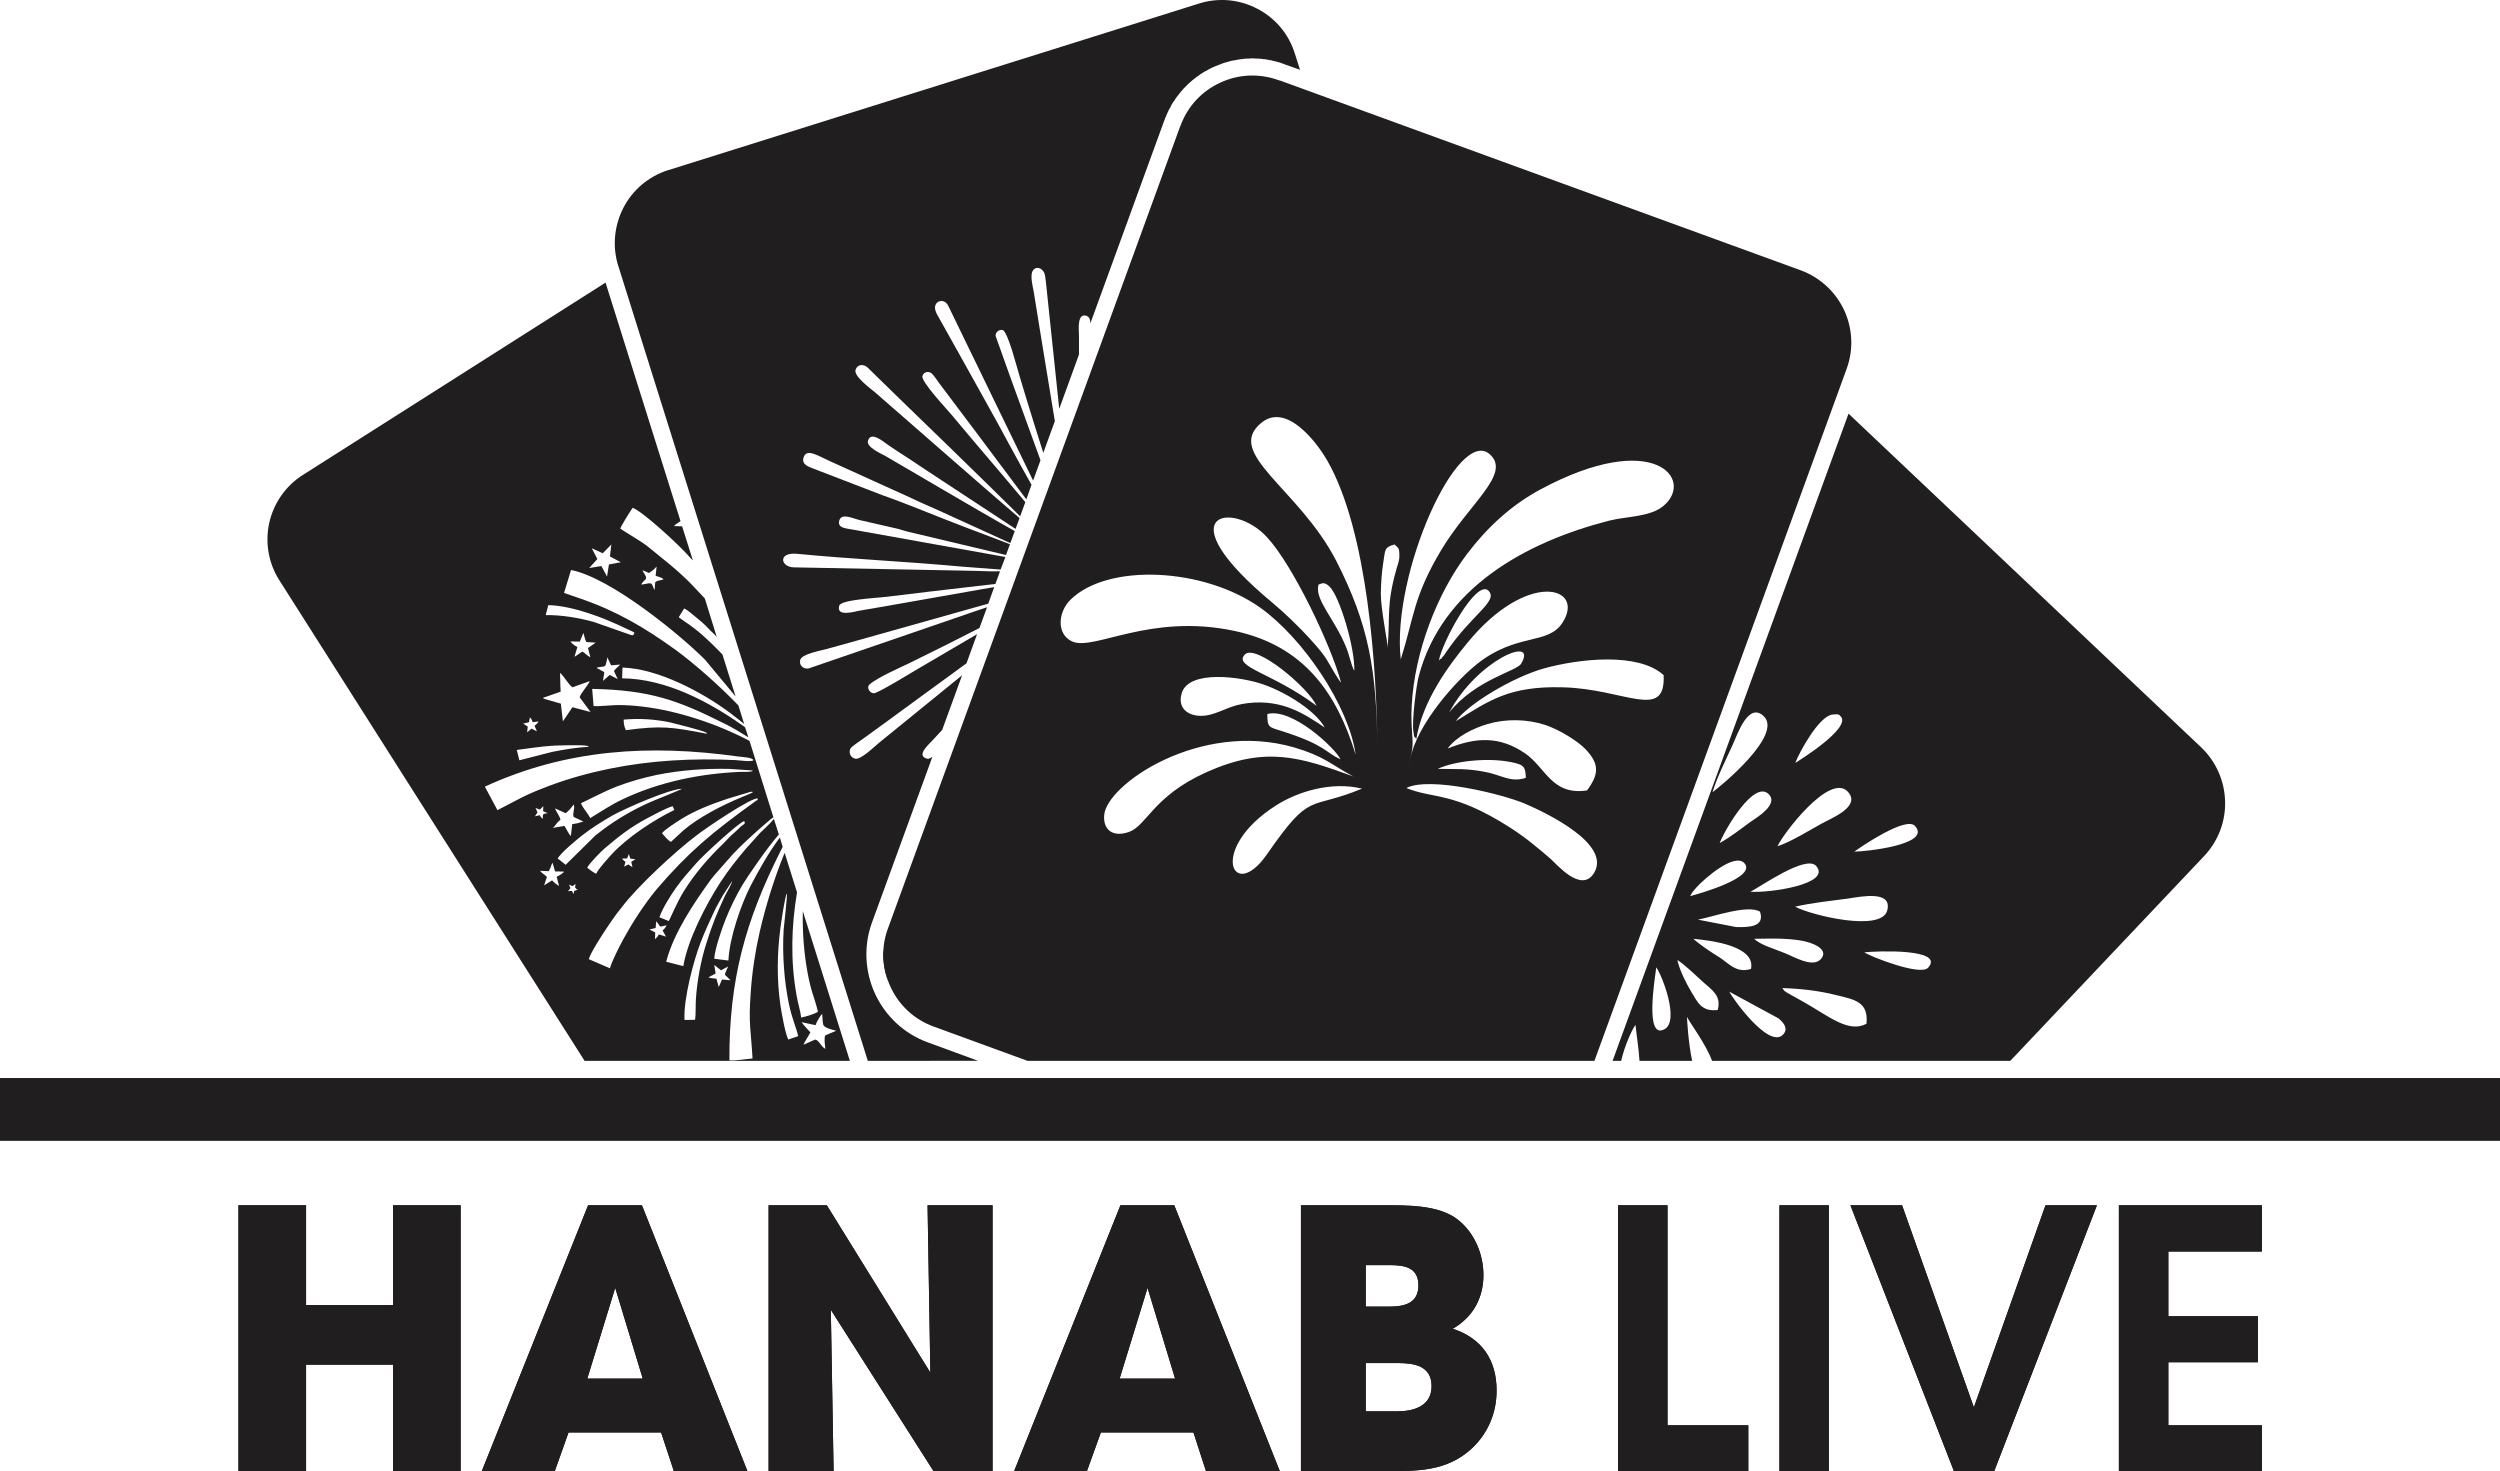 <?xml version="1.0" encoding="UTF-8" standalone="no"?>
<svg
   xmlns:dc="http://purl.org/dc/elements/1.1/"
   xmlns:cc="http://creativecommons.org/ns#"
   xmlns:rdf="http://www.w3.org/1999/02/22-rdf-syntax-ns#"
   xmlns:svg="http://www.w3.org/2000/svg"
   xmlns="http://www.w3.org/2000/svg"
   xmlns:sodipodi="http://sodipodi.sourceforge.net/DTD/sodipodi-0.dtd"
   xmlns:inkscape="http://www.inkscape.org/namespaces/inkscape"
   sodipodi:docname="3.svg"
   inkscape:version="1.0 (4035a4fb49, 2020-05-01)"
   id="svg8"
   version="1.1"
   viewBox="0 0 125.343 73.755"
   height="73.755mm"
   width="125.343mm">
  <defs
     id="defs2">
    <style
       type="text/css"
       id="style1496">
   <![CDATA[
    .str0 {stroke:#FEFEFE;stroke-width:50}
    .fil2 {fill:#FEFEFE}
    .fil3 {fill:#FFF212}
    .fil4 {fill:#ED3237}
    .fil1 {fill:#00AFEF}
    .fil0 {fill:#2F3686}
   ]]>
  </style>
    <style
       type="text/css"
       id="style3175">
   <![CDATA[
    .fil0 {fill:#201E1E}
   ]]>
  </style>
  </defs>
  <sodipodi:namedview
     fit-margin-bottom="0"
     fit-margin-right="0"
     fit-margin-left="0"
     fit-margin-top="0"
     inkscape:window-maximized="0"
     inkscape:window-y="0"
     inkscape:window-x="160"
     inkscape:window-height="1030"
     inkscape:window-width="1424"
     showgrid="false"
     inkscape:document-rotation="0"
     inkscape:current-layer="_912499552"
     inkscape:document-units="mm"
     inkscape:cy="215.07934"
     inkscape:cx="234.38417"
     inkscape:zoom="1.4"
     inkscape:pageshadow="2"
     inkscape:pageopacity="0.0"
     borderopacity="1.0"
     bordercolor="#666666"
     pagecolor="#ffffff"
     id="base" />
  <g
     transform="translate(-6.441,-55.544)"
     id="layer1"
     inkscape:groupmode="layer"
     inkscape:label="Layer 1">
    <g
       transform="matrix(0.01,0,0,0.01,6.441,55.543)"
       id="g3210"
       style="clip-rule:evenodd;fill-rule:evenodd;image-rendering:optimizeQuality;shape-rendering:geometricPrecision;text-rendering:geometricPrecision">
      <g
         id="Layer_x0020_1">

  <g
   id="_912499552">
   <path
   sodipodi:nodetypes="ccccccccccccccccccccccccccccccccccccccccccccccccccscscsccscsssccssssccssccccccccccccccccccccccccccccccccc"
   class="fil0"
   d="M 2309.518,7376 V 6043 h -339 v 500 h -436 v -500 h -339 v 1333 h 339 v -534 h 436 v 534 z m 1438,0 -529,-1333 h -270 l -533,1333 h 366 l 69,-194 h 464 l 64,194 z m -525,-464 h -278 l 140,-455 z m 1754,464 V 6043 h -326 l 14,839 -519,-839 h -292 v 1333 h 326 l -14,-809 515,809 z m 1440,0 -529,-1333 h -270 l -533,1333 h 365 l 70,-194 h 464 l 63,194 z m -525,-464 h -278 l 140,-455 z m 1612,60 c 0,-154 -74,-262 -220,-310 100,-57 154,-153 154,-269 0,-104 -44,-210 -126,-276 -96,-78 -264,-74 -380,-74 h -409 v 1333 h 421 c 164,0 312,2 438,-116 80,-76 122,-178 122,-288 z m -392,-527 c 0,88 -68,106 -144,106 h -120 v -208 h 120 c 76,0 144,12 144,102 z m 66,505 c 0,98 -86,126 -170,126 h -160 v -242 h 160 c 84,0 170,14 170,116 z m 1587.964,426 v -230 h -405 V 6043 h -248 v 1333 z m 404,0 V 6043 h -248 V 7376 Z M 10513.482,6043 h -258 l -359,1013 -360,-1013 h -259 l 519,1333 h 202 z m 827,1333 v -230 h -469 v -316 h 449 v -231 h -449 v -324 h 469 v -232 h -717 v 1333 z"
   id="path3188" />
<path
   class="fil0"
   d="m 3036,1417 -1517,964 c -89,56 -147,144 -169,240 -21,96 -6,200 51,289 l 1530,2409 h 1330 l -236,-751 c -2,102 5,204 23,304 19,105 34,123 53,200 -12,11 -64,26 -84,30 -4,-33 -17,-74 -23,-110 -32,-178 -26,-349 2,-518 l -62,-198 c -52,127 -94,262 -125,396 -22,96 -38,199 -45,303 -12,163 1,188 9,332 -28,2 -93,13 -116,9 -2,-404 81,-700 255,-1046 2,-3 6,-13 12,-24 l -14,-47 c -57,77 -103,159 -148,245 -46,91 -104,254 -110,372 l -71,-9 c 2,-47 40,-156 57,-198 24,-60 54,-121 85,-173 26,-43 122,-184 182,-252 l -25,-78 c -14,19 -56,57 -69,70 l -71,79 c -44,52 -88,107 -129,170 -71,110 -163,286 -185,419 l -86,-22 c 38,-146 141,-297 224,-412 12,-16 23,-28 37,-44 l 75,-85 c 34,-37 122,-118 164,-153 19,-15 28,-27 38,-29 l -120,-384 c -158,-84 -358,-151 -535,-172 -41,-5 -82,-8 -124,-8 -26,0 -108,8 -123,5 l -7,-86 c 288,6 426,55 663,174 40,19 82,45 120,69 l -16,-50 c -5,-4 -10,-8 -15,-11 -168,-118 -383,-233 -602,-235 l 2,-54 c 180,6 400,124 536,225 7,6 42,31 74,58 l -29,-93 c -93,-97 -216,-206 -314,-278 -155,-112 -297,-196 -482,-259 l -78,-27 35,-115 c 200,39 550,327 673,451 l 152,183 -66,-211 c -4,-4 -9,-8 -13,-13 -57,-58 -108,-107 -178,-153 l -28,-20 27,-44 c 16,6 41,29 56,41 18,15 36,29 52,45 9,8 15,17 24,25 9,9 16,14 25,24 l 7,9 -60,-194 c -20,-22 -41,-44 -62,-66 -74,-77 -148,-132 -231,-200 -33,-25 -120,-75 -131,-85 5,-15 50,-87 62,-104 49,18 232,184 292,254 l 10,10 -54,-171 -39,-1 c 3,-8 0,-3 9,-10 6,-5 14,-9 22,-15 z m -166,3026 -17,-8 7,18 -12,15 20,-1 7,16 4,-16 17,-6 c -1,-2 -2,-4 -3,-3 -3,6 2,2 -10,-9 l 3,-16 c -9,3 -6,5 -16,10 z m -163,-384 -22,-8 c 4,10 6,13 10,22 l -13,20 25,-6 c 2,4 2,6 4,9 l 10,10 c 1,-26 -1,-25 25,-29 l -23,-10 1,-25 z m 437,245 -26,1 c 2,3 15,14 18,17 l -7,23 c 10,-4 12,-7 22,-11 10,7 10,9 20,13 l -6,-26 21,-13 -26,-3 -7,-23 z m -492,-683 c -1,0 -3,0 -3,1 l -26,6 23,15 -3,29 22,-19 27,14 -12,-28 c 10,-9 15,-11 20,-22 l -29,4 c -4,-9 -6,-18 -14,-24 z m 586,-718 c -10,11 -17,16 -24,28 10,-1 17,-2 26,-4 37,-9 26,7 42,31 l 3,-38 c 9,-11 26,-8 42,-16 -10,-9 -28,-13 -40,-17 l 5,-46 c -22,22 -10,12 -38,32 l -33,-14 c 6,16 23,31 17,44 z m 49,1750 -31,7 29,15 -1,34 c 10,-10 13,-11 19,-24 l 36,11 -17,-31 c 10,-8 16,-16 20,-26 l -30,7 c -9,-7 -8,-10 -15,-19 l -7,-8 z m 301,228 -36,19 c 9,5 26,5 40,7 3,8 3,11 5,19 l 6,20 c 0,0 1,1 1,2 l 16,-37 43,4 -28,-27 c 1,-17 10,-24 15,-42 l -35,19 -34,-27 z m -597,-1532 39,21 -7,44 34,-30 40,21 -19,-41 c 13,-16 23,-22 31,-32 l -45,4 -19,-40 c -3,13 -5,37 -12,43 -7,6 -30,3 -42,10 z m -240,1019 -43,-2 c 8,13 25,20 34,31 l -14,42 40,-25 c 8,9 25,23 35,28 l -12,-46 c 9,-4 32,-17 37,-26 l -45,-1 -13,-44 c -4,8 -6,13 -8,20 -4,10 -5,14 -11,23 z m 156,-1151 -47,-1 c 7,11 23,23 35,28 l -15,49 c 14,-7 28,-20 41,-26 11,7 27,24 39,28 l -12,-46 39,-27 -47,-3 c -7,-11 -10,-31 -15,-46 z m 1231,1974 55,-23 c -18,-5 -58,-13 -65,-29 -4,-9 -4,-42 -6,-56 -8,7 -30,44 -33,57 l -70,-15 c 11,17 31,36 44,51 -8,17 -32,51 -34,62 l 58,-26 c 21,5 27,33 51,47 -1,-17 -8,-54 0,-68 z M 3118,4548 c -9,11 -17,21 -26,33 -18,25 -33,46 -50,72 -19,28 -81,123 -90,156 l 106,46 c 9,-35 49,-112 66,-144 49,-89 104,-174 167,-251 162,-189 278,-285 497,-443 15,-11 9,0 11,-13 -24,-11 -260,147 -310,187 -108,82 -295,256 -371,357 z m -283,-471 -52,-24 c 7,21 22,35 27,57 -9,8 -12,10 -20,20 -6,8 -13,18 -19,21 l 59,-10 c 10,15 20,39 32,51 l 7,-60 c 10,-1 19,-3 29,-5 l 27,-8 -49,-23 c -7,-21 9,-46 0,-62 -9,12 -26,35 -41,43 z m 187,-1303 -55,-25 28,54 -41,45 61,-10 28,52 c 0,0 1,-3 1,-2 l 9,-58 60,-11 -55,-29 7,-60 z m -431,986 13,52 164,-42 c 55,-11 124,-23 182,-25 -4,-10 8,1 -5,-5 -17,-7 -161,-2 -176,-1 -63,4 -119,14 -178,21 z m 536,-152 c -1,17 4,40 11,53 177,-24 230,-16 406,18 -2,-8 2,-2 -6,-7 -16,-10 -166,-47 -182,-51 -76,-15 -149,-20 -229,-13 z m -391,-524 c 82,-1 166,14 240,34 l 188,66 c 11,2 6,2 13,-2 6,-13 4,-10 -11,-18 -8,-4 -17,-8 -26,-12 -110,-54 -269,-115 -391,-118 z m 583,1094 c 14,14 27,34 45,43 l 64,-59 c 78,-66 192,-124 288,-164 18,-8 42,-16 59,-26 -3,-2 -2,-4 -15,-1 l -113,34 c -81,27 -161,58 -232,102 -25,16 -84,53 -96,71 z m -375,173 c 11,8 33,25 45,30 9,-23 63,-81 79,-99 77,-83 208,-170 313,-221 l -9,-19 c -38,12 -93,43 -126,60 -87,46 -144,92 -216,153 -17,15 -78,76 -86,96 z m -133,-883 -89,31 c 5,4 1,2 10,6 3,1 8,2 11,3 l 69,20 10,88 c 1,-1 1,-2 2,-2 l 46,-68 91,24 -55,-74 c 8,-24 40,-56 51,-81 l -87,31 c -18,-12 -41,-52 -60,-72 -1,3 0,-5 -2,8 l 1,33 c 0,18 1,36 2,53 z m 495,1131 47,19 c 8,-13 40,-92 74,-147 55,-90 127,-172 202,-244 25,-25 23,-27 56,-55 12,-10 16,-16 28,-27 13,-12 28,-13 18,-28 -22,3 -206,171 -241,212 -39,46 -62,68 -102,124 -25,36 -65,98 -82,146 z m 126,515 53,-1 c 4,-25 2,-75 4,-104 6,-90 25,-194 52,-278 30,-96 53,-151 93,-238 10,-21 33,-56 37,-76 l -46,71 c -14,25 -29,50 -42,77 -25,54 -48,102 -71,162 -34,89 -86,281 -80,387 z m -636,-809 c 14,9 27,21 40,31 l 149,-147 c 12,-9 24,-19 35,-27 69,-52 147,-98 228,-135 20,-10 166,-67 171,-72 -58,-1 -287,99 -349,134 -55,32 -103,62 -148,97 -30,23 -113,92 -126,119 z m 1156,907 50,-17 c -9,-40 -31,-88 -46,-158 -12,-59 -21,-119 -25,-180 -5,-64 -6,-131 -2,-196 2,-26 20,-175 16,-182 -10,17 -28,143 -32,171 -17,131 -19,261 0,392 7,43 23,136 39,170 z M 2913,4027 c 6,21 36,52 46,75 l 81,-50 c 28,-17 55,-32 85,-46 182,-86 388,-128 590,-136 15,0 50,2 59,-5 0,-1 -2,-3 -2,-2 l -116,-8 c -125,-2 -241,6 -362,30 -71,15 -138,34 -203,59 -58,22 -167,79 -178,83 z m -482,-83 63,118 125,-65 c 42,-21 92,-41 137,-58 97,-36 194,-63 301,-85 207,-42 419,-53 630,-43 20,1 79,10 90,1 -2,-14 -50,-16 -76,-19 -444,-62 -861,-37 -1270,151 z m 2187,706 c 108,301 92,58 -14,-132 -14,-26 -100,-180 14,132 z m -166,266 c -2,-3 -3,-7 -4,-10 -15,-46 -22,-95 -19,-144 11,52 6,96 23,154 z"
   id="path3180" />

   <path
   class="fil0"
   d="m 6439,322 -7,-3 v 0 l -6,-2 v 0 l -5,-2 -6,-2 -6,-1 -5,-2 -6,-1 -6,-2 -5,-1 v 0 l -6,-1 v 0 l -5,-2 v 0 l -6,-1 -6,-1 -5,-1 v 0 l -6,-1 v 0 l -6,-1 -5,-1 h -6 v 0 l -6,-1 -5,-1 h -6 v 0 h -6 v -1 h -5 v 0 h -6 v 0 h -5 v 0 l -6,-1 v 0 h -6 v 0 h -5 -6 -6 l -5,1 h -6 v 0 h -5 -6 l -6,1 h -5 l -6,1 v 0 l -5,1 h -6 l -5,1 v 0 l -6,1 -5,1 -6,1 -5,1 -5,1 v 0 l -6,1 -5,1 -6,1 -5,2 -5,1 -6,2 -5,1 -5,2 v 0 l -6,1 -5,2 -5,2 -5,2 -6,2 -5,2 -5,2 -5,2 -5,2 -5,2 -5,2 -5,2 -5,3 -5,2 -5,3 -5,2 -5,3 -5,3 v 0 l -5,3 v 0 l -5,2 v 0 l -5,3 -5,3 -4,3 -5,3 v 0 l -5,3 v 0 l -5,4 v 0 l -4,3 v 0 l -5,3 v 0 l -4,3 -5,4 -4,3 -5,4 -4,3 v 0 l -5,4 v 0 l -4,4 v 0 l -4,3 -4,4 v 0 l -5,4 v 0 l -4,4 v 0 l -4,4 v 0 l -4,4 v 0 l -4,4 v 0 l -4,4 v 0 l -4,4 v 0 l -4,4 -4,5 v 0 l -3,4 v 0 l -4,4 v 0 l -4,5 v 0 l -3,4 v 0 l -4,5 v 0 l -3,4 -4,5 -3,4 -4,5 v 0 l -3,5 v 0 l -3,5 -3,5 v 0 l -4,4 v 0 l -3,5 -3,5 v 0 l -3,5 v 0 l -3,5 -2,6 -3,5 -3,5 -3,5 v 0 l -2,6 -3,5 -2,5 -3,6 -2,5 -2,6 -3,5 -2,6 -2,6 -3,7 -369,1013 c 0,-16 -3,-32 -19,-38 -50,-17 -38,76 -38,100 v 94 l -99,272 -67,-637 c -2,-10 -2,-23 -5,-34 -10,-45 -66,-51 -67,5 -1,30 10,69 12,85 9,52 16,102 25,155 7,40 44,267 80,488 l -58,159 c -18,-56 -34,-108 -46,-146 -25,-79 -49,-160 -73,-239 -11,-34 -58,-224 -85,-231 -18,-4 -37,12 -35,30 0,2 127,356 225,623 l -37,102 -190,-391 c -43,-91 -88,-180 -131,-270 l -97,-200 c -4,-8 -7,-15 -10,-20 -24,-39 -79,-15 -60,33 1,4 3,8 6,14 l 108,193 c 49,87 98,175 146,262 72,129 145,268 220,400 l -26,73 c -143,-192 -379,-506 -435,-580 -9,-12 -28,-41 -38,-50 -14,-14 -42,-11 -48,12 -8,27 122,165 147,195 119,143 248,292 369,437 l -26,71 c -152,-151 -561,-548 -603,-588 l -163,-159 c -19,-17 -50,-16 -59,12 -11,32 73,93 97,113 79,68 556,487 725,631 l -20,54 c -105,-70 -292,-191 -335,-220 -68,-44 -133,-88 -201,-133 -35,-22 -68,-44 -102,-67 -21,-14 -88,-74 -102,-21 -9,32 69,65 90,77 58,33 473,279 646,375 l -22,60 c -7,-3 -14,-6 -21,-9 l -342,-156 c -45,-20 -90,-39 -135,-61 l -410,-186 c -58,-26 -115,-65 -129,-16 -11,35 28,46 47,54 l 348,134 c 123,43 287,112 414,160 l 226,86 -20,54 -497,-118 c -20,-5 -37,-12 -57,-16 l -175,-40 c -40,-9 -96,-39 -107,2 -11,42 43,38 97,50 l 736,132 -24,63 -198,-15 c -269,-25 -557,-38 -823,-64 -97,-9 -83,67 -15,68 l 833,16 c 53,1 101,2 153,4 17,0 32,0 47,0 l -23,63 c -203,23 -511,60 -549,65 -51,6 -225,14 -234,44 -17,58 76,30 102,25 41,-7 81,-14 123,-21 l 493,-87 59,-10 -30,83 -665,187 c -48,13 -96,27 -144,40 -32,9 -127,25 -134,56 -6,28 18,46 42,42 l 809,-278 c 16,-6 48,-16 86,-29 l -38,104 c -116,59 -232,118 -347,174 -45,22 -165,74 -204,109 -20,18 7,51 28,43 49,-20 159,-89 204,-115 l 307,-180 -53,146 c -171,124 -347,254 -397,290 -42,30 -83,60 -124,90 -14,10 -52,35 -60,46 -11,17 -3,46 22,52 28,8 93,-57 120,-79 41,-34 232,-188 417,-339 l -100,274 -47,51 c -17,19 -86,77 -30,93 8,3 18,-2 28,-9 l -303,831 c -44,121 -34,250 16,358 51,109 143,199 265,243 l 251,92 H 4351 L 3102,1340 v 0 l -2,-6 c -32,-101 -19,-206 26,-293 45,-87 124,-156 224,-188 h 1 L 6011,18 c 101,-32 205,-20 293,26 87,45 157,124 188,225 l 26,81 z"
   id="path3182" />

   <path
   class="fil0"
   d="M 11037,3748 9268,2074 8085,5319 h 43 c 18,-79 57,-162 72,-180 5,50 16,116 20,180 h 264 c -19,-90 -25,-198 -26,-221 13,29 93,133 126,221 h 1495 l 973,-1028 c 72,-77 107,-176 104,-274 -3,-99 -43,-196 -119,-269 z m -2524,863 191,37 c 62,2 147,0 120,-77 -61,-37 -233,25 -311,40 z m 834,164 c 29,20 281,120 320,77 88,-98 -264,-84 -320,-77 z m -568,83 c 24,-114 -193,-142 -289,-151 33,30 87,66 131,93 48,31 84,81 158,58 z m -167,206 c 20,-71 -28,-100 -74,-141 -42,-38 -84,-80 -128,-110 10,50 43,115 68,157 32,52 51,104 134,94 z m 389,-1239 c 14,-8 283,-175 228,-233 -7,-3 -1,-15 -43,-9 -67,9 -165,189 -185,242 z m -527,668 c 46,-12 336,-94 272,-165 -49,-55 -201,77 -241,122 -3,3 -11,12 -13,15 -13,17 -6,7 -18,28 z m -170,357 c -6,51 -60,367 42,310 74,-41 -9,-263 -42,-310 z m 993,-580 c 50,0 392,-34 304,-129 -45,-49 -267,102 -304,129 z m -627,702 c 17,34 196,285 268,217 27,-26 13,-55 -21,-83 z m 125,-265 c 32,32 107,52 154,72 46,18 139,75 180,30 44,-48 -38,-84 -104,-94 -81,-12 -148,-9 -230,-8 z m -19,-236 c 96,7 409,-38 330,-129 -51,-58 -276,102 -330,129 z m -154,-244 c 57,-32 102,-68 154,-106 29,-20 145,-88 91,-140 -74,-71 -220,180 -245,246 z m 290,16 c 65,-21 164,-82 220,-113 46,-26 201,-85 133,-160 -91,-100 -329,216 -353,273 z m 446,890 c 11,-110 -58,-121 -153,-144 -87,-22 -176,-32 -269,-35 19,24 -1,5 25,24 l 79,44 c 131,74 228,159 318,111 z M 8586,3972 c 39,-28 355,-287 257,-381 -75,-72 -129,82 -153,137 -34,76 -80,165 -104,244 z m 414,574 c 81,43 433,129 462,19 27,-102 -130,-70 -195,-60 -81,11 -187,22 -267,41 z"
   id="path3184" />

   <path
   class="fil0"
   d="M 9030,1356 6418,404 h -1 l -7,-2 c -99,-36 -204,-29 -293,13 -89,41 -162,116 -198,215 l -1,1 -1466,4024 c -37,99 -29,204 13,293 41,90 117,163 216,199 l 471,172 H 7994 L 9259,1848 c 36,-99 28,-204 -13,-293 -42,-89 -117,-162 -216,-199 z M 7067,3836 c 9,-159 200,-394 335,-504 201,-162 358,-95 432,-210 117,-183 -177,-265 -476,100 -95,115 -226,292 -257,483 -19,-26 -7,3 -14,-34 -10,-48 14,-236 26,-280 116,-441 534,-673 957,-781 88,-22 204,-17 272,-75 155,-133 -51,-385 -617,-82 -153,82 -273,197 -370,325 -150,198 -263,491 -277,759 -4,58 0,112 4,170 3,63 -10,68 -15,129 z m -270,-52 c -35,-247 -265,-585 -478,-737 -283,-201 -764,-225 -952,-40 -62,61 -72,172 8,209 109,50 388,-143 813,-53 353,75 515,315 609,621 z m 109,-27 c -3,-404 -48,-1092 -251,-1447 -43,-76 -200,-297 -331,-190 -188,153 189,329 376,693 163,320 202,546 206,944 z m -121,136 c -111,-59 -144,-101 -298,-146 -471,-135 -939,186 -951,340 -6,77 47,112 125,84 89,-32 120,-178 385,-298 299,-135 473,-77 739,20 z m -61,-470 c -51,-189 -242,-590 -372,-730 -172,-187 -518,-123 30,331 62,52 135,123 184,177 101,111 81,106 145,205 2,2 5,6 6,8 2,2 4,6 7,9 z m 327,528 c 136,56 234,16 518,197 80,51 141,103 204,157 28,24 155,177 219,72 88,-144 -234,-299 -345,-347 -109,-47 -479,-139 -596,-79 z m -28,-645 c 67,-211 62,-313 204,-550 141,-234 348,-378 245,-476 -159,-152 -497,598 -449,1026 z m 235,447 c 146,-59 263,-61 388,24 104,71 134,213 311,186 63,-85 60,-135 -8,-207 -37,-39 -129,-97 -201,-121 -91,-30 -198,-32 -289,-5 -72,21 -157,63 -201,123 z m 41,-137 c 167,-103 266,-177 535,-170 311,7 518,171 507,-61 -127,-116 -424,-82 -599,-34 -157,44 -382,179 -443,265 z m -470,338 c -153,-37 -321,14 -431,84 -344,219 -217,491 -47,247 226,-326 206,-218 478,-331 z m -187,-306 c -44,-81 -187,-174 -307,-216 -110,-39 -374,-76 -410,43 -28,91 57,129 139,109 69,-17 105,-49 195,-59 171,-19 281,54 383,123 z m 1008,252 c -1,-60 -14,-67 -75,-79 -107,-22 -273,-9 -367,34 93,2 145,-3 237,15 85,16 127,55 205,30 z M 6242,3281 c -63,63 140,93 359,258 -42,-93 -305,-312 -359,-258 z m 715,-33 c 14,-163 -8,-210 45,-397 6,-19 15,-44 14,-64 0,-44 -5,-37 -24,-57 -53,14 -46,26 -57,93 -8,50 -11,102 -12,152 -1,76 36,252 34,273 z m 309,324 c 135,-167 339,-206 361,-245 84,-144 -219,-20 -361,245 z m -545,235 c -27,-56 -243,-260 -367,-227 0,67 7,65 68,84 227,72 219,107 299,143 z m -110,-876 c -23,73 81,172 138,314 17,41 24,86 41,119 5,-112 -74,-377 -125,-424 -27,-25 -38,-14 -54,-9 z m 603,381 c 3,-2 7,-10 8,-8 1,3 7,-5 8,-7 19,-23 5,-4 19,-25 131,-194 267,-259 213,-311 -61,-57 -230,255 -248,351 z"
   id="path3186" />

   
   <polygon
   class="fil0"
   points="0,5405 12535,5405 12535,5720 0,5720 "
   id="polygon3190" />

  <path
   id="path3212"
   d="M 2309.518,7376 V 6043 h -339 v 500 h -436 v -500 h -339 v 1333 h 339 v -534 h 436 v 534 z m 1438,0 -529,-1333 h -270 l -533,1333 h 366 l 69,-194 h 464 l 64,194 z m -525,-464 h -278 l 140,-455 z m 1754,464 V 6043 h -326 l 14,839 -519,-839 h -292 v 1333 h 326 l -14,-809 515,809 z m 1440,0 -529,-1333 h -270 l -533,1333 h 365 l 70,-194 h 464 l 63,194 z m -525,-464 h -278 l 140,-455 z m 1612,60 c 0,-154 -74,-262 -220,-310 100,-57 154,-153 154,-269 0,-104 -44,-210 -126,-276 -96,-78 -264,-74 -380,-74 h -409 v 1333 h 421 c 164,0 312,2 438,-116 80,-76 122,-178 122,-288 z m -392,-527 c 0,88 -68,106 -144,106 h -120 v -208 h 120 c 76,0 144,12 144,102 z m 66,505 c 0,98 -86,126 -170,126 h -160 v -242 h 160 c 84,0 170,14 170,116 z m 1587.964,426 v -230 h -405 V 6043 h -248 v 1333 z m 404,0 V 6043 h -248 V 7376 Z M 10513.482,6043 h -258 l -359,1013 -360,-1013 h -259 l 519,1333 h 202 z m 827,1333 v -230 h -469 v -316 h 449 v -231 h -449 v -324 h 469 v -232 h -717 v 1333 z"
   class="fil0"
   sodipodi:nodetypes="ccccccccccccccccccccccccccccccccccccccccccccccccccscscsccscsssccssssccssccccccccccccccccccccccccccccccccc" />
</g>

 </g>
    </g>
  </g>
</svg>
